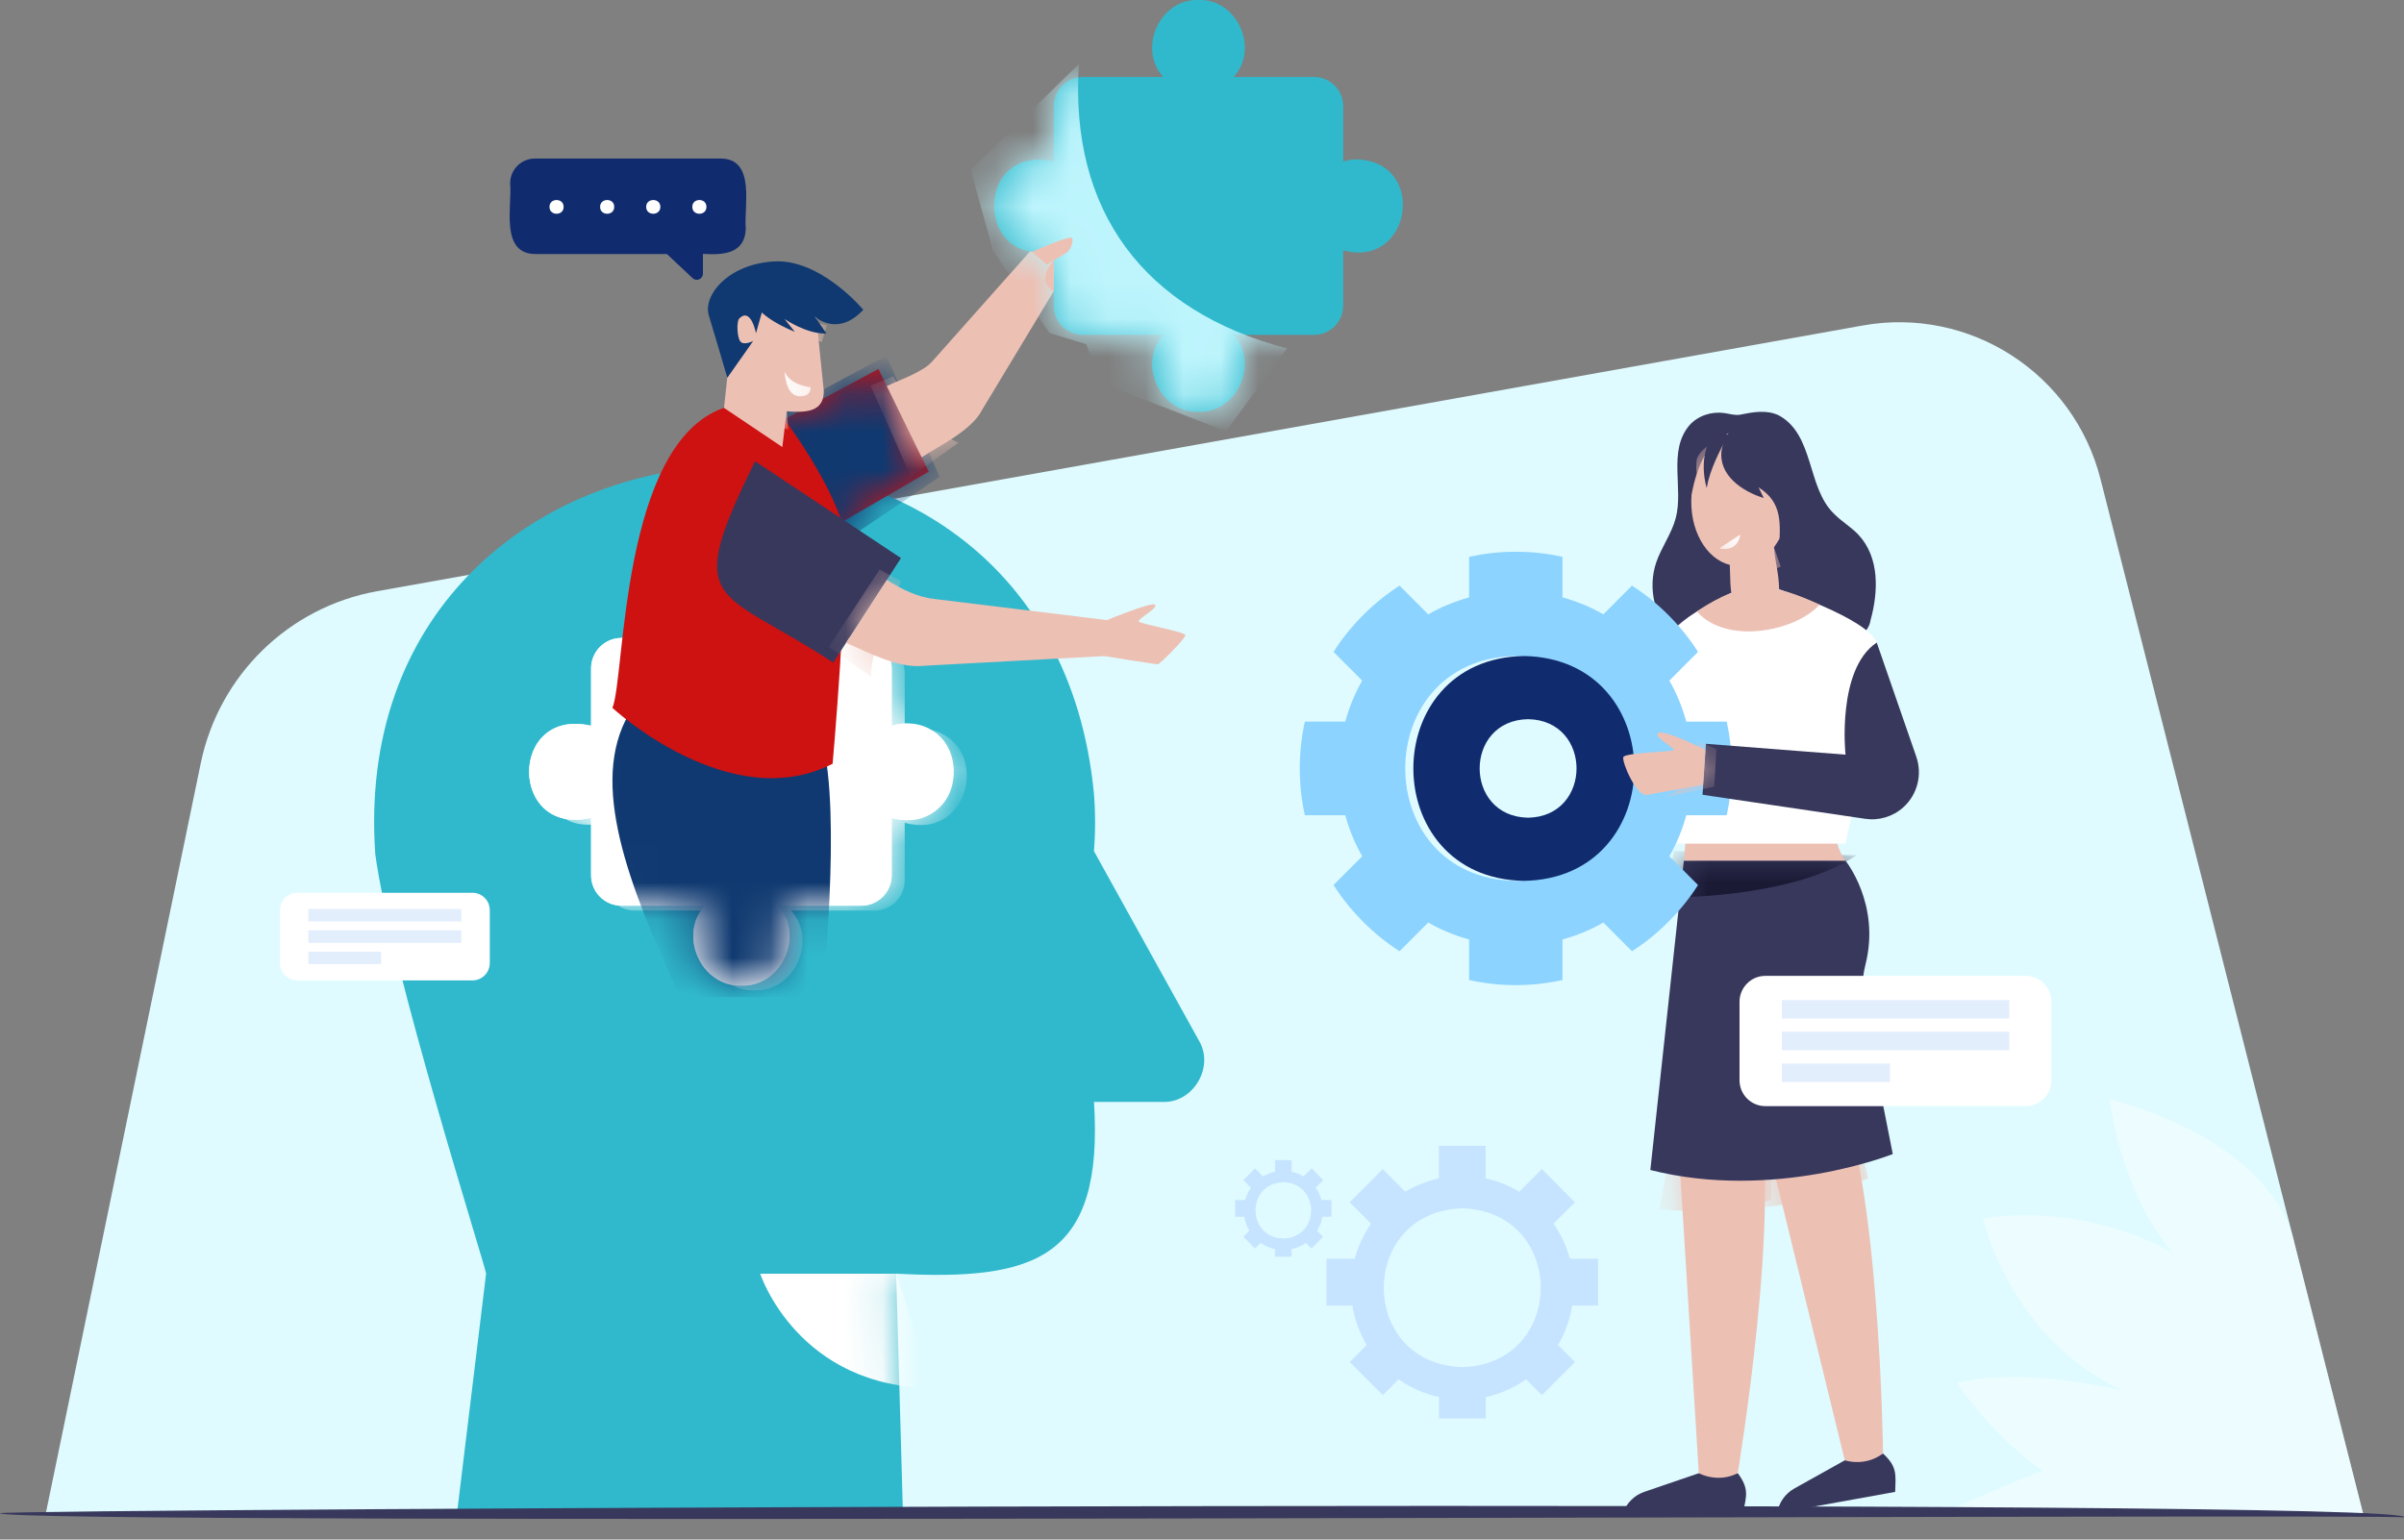 <svg width="64" height="41" viewBox="0 0 64 41" fill="none" xmlns="http://www.w3.org/2000/svg">
<rect x="0" y="0" width="64" height="41" fill="#808080" stroke="none"/>
<g id="Frame" clip-path="url(#clip0_5_1454)">
<path id="Vector" d="M1.22 40.298H62.909L55.921 12.76C55.206 9.943 52.445 8.158 49.592 8.668L10.038 15.745C7.686 16.166 5.828 17.983 5.344 20.328L1.22 40.298Z" fill="#DFFBFF"/>
<g id="Group">
<g id="Group_2">
<g id="Group_3">
<path id="Vector_2" d="M31.918 27.711L29.123 22.666C29.164 22.161 29.164 21.639 29.123 21.134C27.913 8.509 9.11 10.037 9.99 22.741C10.393 25.76 12.936 33.761 12.941 33.918L12.176 40.218H24.036L23.858 33.918C27.586 34.117 29.387 33.509 29.125 29.345H30.962C31.772 29.371 32.336 28.411 31.918 27.711ZM24.127 21.841C23.99 21.841 23.861 21.82 23.739 21.781V23.309C23.739 23.756 23.377 24.119 22.931 24.119H20.711C21.425 24.899 20.811 26.282 19.737 26.246C18.666 26.282 18.05 24.899 18.764 24.119H16.544C16.098 24.119 15.736 23.756 15.736 23.309V21.781C13.536 22.286 13.536 18.82 15.736 19.327V17.8C15.736 17.352 16.098 16.989 16.544 16.989H18.764C18.05 16.209 18.663 14.826 19.737 14.862C20.809 14.826 21.425 16.209 20.711 16.989H22.931C23.377 16.989 23.739 17.352 23.739 17.8V19.327C25.621 18.808 26.078 21.764 24.127 21.841Z" fill="#30B9CC"/>
<g id="Clip path group">
<mask id="mask0_5_1454" style="mask-type:luminance" maskUnits="userSpaceOnUse" x="9" y="12" width="24" height="29">
<g id="XMLID_18_">
<path id="Vector_3" d="M31.918 27.711L29.123 22.666C29.164 22.161 29.164 21.639 29.123 21.134C27.913 8.509 9.11 10.037 9.99 22.741C10.393 25.76 12.936 33.761 12.941 33.918L12.176 40.218H24.036L23.858 33.918C27.586 34.117 29.387 33.509 29.125 29.345H30.962C31.772 29.371 32.336 28.411 31.918 27.711ZM24.127 21.841C23.99 21.841 23.861 21.82 23.739 21.781V23.309C23.739 23.756 23.377 24.119 22.931 24.119H20.711C21.425 24.899 20.811 26.282 19.737 26.246C18.666 26.282 18.05 24.899 18.764 24.119H16.544C16.098 24.119 15.736 23.756 15.736 23.309V21.781C13.536 22.286 13.536 18.82 15.736 19.327V17.8C15.736 17.352 16.098 16.989 16.544 16.989H18.764C18.05 16.209 18.663 14.826 19.737 14.862C20.809 14.826 21.425 16.209 20.711 16.989H22.931C23.377 16.989 23.739 17.352 23.739 17.8V19.327C25.621 18.808 26.078 21.764 24.127 21.841Z" fill="white"/>
</g>
</mask>
<g mask="url(#mask0_5_1454)">
<path id="Vector_4" d="M23.858 33.92H20.238C20.238 33.92 21.233 36.966 24.88 36.966L23.858 33.92Z" fill="white"/>
</g>
</g>
</g>
<g id="Group_4">
<path id="Vector_5" d="M24.127 19.267C23.99 19.267 23.861 19.289 23.739 19.327V17.8C23.739 17.352 23.377 16.989 22.931 16.989H20.711C21.425 16.209 20.811 14.826 19.738 14.862C18.666 14.826 18.05 16.209 18.764 16.989H16.544C16.098 16.989 15.736 17.352 15.736 17.8V19.327C13.536 18.822 13.536 22.289 15.736 21.781V23.309C15.736 23.756 16.098 24.119 16.544 24.119H18.764C18.05 24.899 18.663 26.282 19.738 26.246C20.809 26.282 21.425 24.899 20.711 24.119H22.931C23.377 24.119 23.739 23.756 23.739 23.309V21.781C25.621 22.301 26.078 19.344 24.127 19.267Z" fill="white"/>
<g id="Clip path group_2">
<mask id="mask1_5_1454" style="mask-type:luminance" maskUnits="userSpaceOnUse" x="14" y="14" width="12" height="13">
<g id="XMLID_19_">
<path id="Vector_6" d="M24.127 19.267C23.99 19.267 23.861 19.289 23.739 19.327V17.8C23.739 17.352 23.377 16.989 22.931 16.989H20.711C21.425 16.209 20.811 14.826 19.738 14.862C18.666 14.826 18.05 16.209 18.764 16.989H16.544C16.098 16.989 15.736 17.352 15.736 17.8V19.327C13.536 18.822 13.536 22.289 15.736 21.781V23.309C15.736 23.756 16.098 24.119 16.544 24.119H18.764C18.05 24.899 18.663 26.282 19.738 26.246C20.809 26.282 21.425 24.899 20.711 24.119H22.931C23.377 24.119 23.739 23.756 23.739 23.309V21.781C25.621 22.301 26.078 19.344 24.127 19.267Z" fill="white"/>
</g>
</mask>
<g mask="url(#mask1_5_1454)">
<path id="Vector_7" d="M24.475 19.397C24.338 19.397 24.209 19.419 24.086 19.457V17.93C24.086 17.482 23.724 17.119 23.278 17.119H21.058C21.773 16.339 21.159 14.956 20.085 14.992C19.014 14.956 18.397 16.339 19.112 17.119H16.892C16.446 17.119 16.084 17.482 16.084 17.93V19.457C13.883 18.952 13.883 22.419 16.084 21.911V23.439C16.084 23.886 16.446 24.249 16.892 24.249H19.112C18.397 25.029 19.011 26.412 20.085 26.376C21.157 26.412 21.773 25.029 21.058 24.249H23.278C23.724 24.249 24.086 23.886 24.086 23.439V21.911C25.971 22.43 26.429 19.476 24.475 19.397Z" fill="white"/>
</g>
</g>
<g id="Clip path group_3">
<mask id="mask2_5_1454" style="mask-type:luminance" maskUnits="userSpaceOnUse" x="14" y="14" width="12" height="13">
<g id="XMLID_19__2">
<path id="Vector_8" d="M24.127 19.267C23.99 19.267 23.861 19.289 23.739 19.327V17.8C23.739 17.352 23.377 16.989 22.931 16.989H20.711C21.425 16.209 20.811 14.826 19.738 14.862C18.666 14.826 18.05 16.209 18.764 16.989H16.544C16.098 16.989 15.736 17.352 15.736 17.8V19.327C13.536 18.822 13.536 22.289 15.736 21.781V23.309C15.736 23.756 16.098 24.119 16.544 24.119H18.764C18.05 24.899 18.663 26.282 19.738 26.246C20.809 26.282 21.425 24.899 20.711 24.119H22.931C23.377 24.119 23.739 23.756 23.739 23.309V21.781C25.621 22.301 26.078 19.344 24.127 19.267Z" fill="white"/>
</g>
</mask>
<g mask="url(#mask2_5_1454)">
<path id="Vector_9" d="M16.748 19.005C15.672 20.85 16.722 23.542 18.102 26.552H21.888C21.888 26.552 22.411 21.682 21.888 19.729L16.748 19.005Z" fill="#0F3970"/>
</g>
</g>
</g>
</g>
</g>
<g id="Group_5">
<g id="Group_6">
<path id="Vector_10" d="M44.974 11.328C44.397 12.014 44.824 13.003 44.612 13.797C44.502 14.215 44.229 14.574 44.09 14.985C43.862 15.663 44.049 16.462 44.555 16.967C45.377 17.776 46.643 17.718 47.7 17.516C48.288 17.374 49.697 17.225 49.798 16.517C50.007 15.764 50.043 14.848 49.477 14.242C49.278 14.03 49.017 13.883 48.815 13.671C48.103 12.974 48.3 11.579 47.36 11.064C47.032 10.903 46.662 10.975 46.322 11.044C46.176 11.066 46.041 11.018 45.898 10.999C45.564 10.953 45.202 11.069 44.974 11.328Z" fill="#38385D"/>
</g>
<g id="Group_7">
<g id="Group_8">
<path id="Vector_11" d="M45.229 39.232L43.773 39.73C43.507 39.821 43.299 40.031 43.208 40.295H46.398C46.502 39.831 46.566 39.641 46.264 39.232H45.229Z" fill="#38385D"/>
<g id="Group_9">
<path id="Vector_12" d="M46.262 39.232C46.262 39.232 47.463 32.051 46.777 29.462L44.627 29.554L45.226 39.234C45.229 39.232 45.722 39.508 46.262 39.232Z" fill="#EDC0B4"/>
<g id="Clip path group_4">
<mask id="mask3_5_1454" style="mask-type:luminance" maskUnits="userSpaceOnUse" x="44" y="29" width="3" height="11">
<g id="XMLID_22_">
<path id="Vector_13" d="M46.262 39.232C46.262 39.232 47.463 32.051 46.777 29.462L44.627 29.554L45.226 39.234C45.229 39.232 45.722 39.508 46.262 39.232Z" fill="white"/>
</g>
</mask>
<g mask="url(#mask3_5_1454)">
<path id="Vector_14" d="M44.178 32.2C44.178 32.2 45.161 32.383 47.166 31.955L47.113 30.482L44.485 30.523L44.178 32.2Z" fill="#EDC0B4"/>
</g>
</g>
</g>
</g>
<g id="Group_10">
<path id="Vector_15" d="M49.112 38.89L47.77 39.639C47.525 39.776 47.355 40.019 47.312 40.298L50.453 39.73C50.472 39.249 50.505 39.059 50.131 38.708L49.112 38.89Z" fill="#38385D"/>
<g id="Group_11">
<path id="Vector_16" d="M50.131 38.705C50.131 38.705 50.043 31.425 48.911 28.998L46.811 29.47L49.112 38.888C49.112 38.89 49.647 39.073 50.131 38.705Z" fill="#EDC0B4"/>
<g id="Clip path group_5">
<mask id="mask4_5_1454" style="mask-type:luminance" maskUnits="userSpaceOnUse" x="46" y="28" width="5" height="11">
<g id="XMLID_23_">
<path id="Vector_17" d="M50.131 38.705C50.131 38.705 50.043 31.425 48.911 28.998L46.811 29.47L49.112 38.888C49.112 38.89 49.647 39.073 50.131 38.705Z" fill="white"/>
</g>
</mask>
<g mask="url(#mask4_5_1454)">
<path id="Vector_18" d="M46.835 32.154C46.835 32.154 47.834 32.159 49.731 31.38L49.417 29.941L46.84 30.449L46.835 32.154Z" fill="#EDC0B4"/>
</g>
</g>
</g>
</g>
<g id="Group_12">
<path id="Vector_19" d="M44.828 22.919H49.129C49.129 22.919 50.069 24.071 49.664 25.683C49.563 26.085 49.553 26.501 49.633 26.908L50.39 30.733C50.39 30.733 47.238 31.993 43.936 31.158L44.828 22.919Z" fill="#38385D"/>
<g id="Clip path group_6">
<mask id="mask5_5_1454" style="mask-type:luminance" maskUnits="userSpaceOnUse" x="43" y="22" width="8" height="10">
<g id="XMLID_24_">
<path id="Vector_20" d="M44.828 22.919H49.129C49.129 22.919 50.069 24.071 49.664 25.683C49.563 26.085 49.553 26.501 49.633 26.908L50.39 30.733C50.39 30.733 47.238 31.993 43.936 31.158L44.828 22.919Z" fill="white"/>
</g>
</mask>
<g mask="url(#mask5_5_1454)">
<path id="Vector_21" d="M44.296 23.903C44.296 23.903 47.681 23.961 49.422 22.777L44.567 22.662L44.296 23.903Z" fill="#1A1A35"/>
</g>
</g>
</g>
<path id="Vector_22" d="M44.907 22.012L44.828 22.919H49.129C49.129 22.919 48.841 22.568 48.858 22.012H44.907Z" fill="#EDC0B4"/>
<path id="Vector_23" d="M47.369 15.695C47.369 15.695 49.712 16.465 49.963 17.112C50.215 17.759 49.129 22.467 49.129 22.467H44.627C44.627 22.467 44.205 17.805 44.195 17.429C44.176 16.623 46.116 15.777 46.116 15.777L47.369 15.695Z" fill="white"/>
<g id="Group_13">
<g id="Group_14">
<path id="Vector_24" d="M45.032 13.183C45.655 9.719 48.892 12.226 47.228 14.574C47.254 15.151 47.707 16.303 46.796 16.421C45.979 16.46 46.082 15.603 46.051 15.043C45.408 14.882 44.965 14.092 45.032 13.183Z" fill="#EDC0B4"/>
<g id="Clip path group_7">
<mask id="mask6_5_1454" style="mask-type:luminance" maskUnits="userSpaceOnUse" x="45" y="11" width="3" height="6">
<g id="XMLID_25_">
<path id="Vector_25" d="M45.032 13.183C45.655 9.719 48.892 12.226 47.228 14.574C47.254 15.151 47.707 16.303 46.796 16.421C45.979 16.46 46.082 15.603 46.051 15.043C45.408 14.882 44.965 14.092 45.032 13.183Z" fill="white"/>
</g>
</mask>
<g mask="url(#mask6_5_1454)">
<path id="Vector_26" d="M47.226 14.574C47.226 14.574 46.861 14.999 46.224 15.04C46.224 15.04 46.928 15.298 47.408 15.093L47.226 14.574Z" fill="#EDC0B4"/>
</g>
</g>
<g id="Clip path group_8">
<mask id="mask7_5_1454" style="mask-type:luminance" maskUnits="userSpaceOnUse" x="45" y="11" width="3" height="6">
<g id="XMLID_25__2">
<path id="Vector_27" d="M45.032 13.183C45.655 9.719 48.892 12.226 47.228 14.574C47.254 15.151 47.707 16.303 46.796 16.421C45.979 16.46 46.082 15.603 46.051 15.043C45.408 14.882 44.965 14.092 45.032 13.183Z" fill="white"/>
</g>
</mask>
<g mask="url(#mask7_5_1454)">
<path id="Vector_28" d="M45.782 14.607C45.758 14.603 46.327 14.237 46.327 14.237C46.327 14.237 46.298 14.701 45.782 14.607Z" fill="white"/>
</g>
</g>
<g id="Clip path group_9">
<mask id="mask8_5_1454" style="mask-type:luminance" maskUnits="userSpaceOnUse" x="45" y="11" width="3" height="6">
<g id="XMLID_25__3">
<path id="Vector_29" d="M45.032 13.183C45.655 9.719 48.892 12.226 47.228 14.574C47.254 15.151 47.707 16.303 46.796 16.421C45.979 16.46 46.082 15.603 46.051 15.043C45.408 14.882 44.965 14.092 45.032 13.183Z" fill="white"/>
</g>
</mask>
<g mask="url(#mask8_5_1454)">
<path id="Vector_30" d="M45.176 12.209C45.176 12.209 45.02 12.933 45.634 13.388C45.634 13.388 45.603 12.919 45.766 12.522C46.06 13.51 47.082 13.08 47.501 13.725C47.501 13.725 47.334 12.928 46.969 12.654C46.605 12.38 46.06 11.694 46.06 11.694C46.06 11.694 45.387 11.725 45.176 12.209Z" fill="#EDC0B4"/>
</g>
</g>
</g>
<path id="Vector_31" d="M45.176 16.284C45.965 17.186 47.815 16.811 48.439 16.101C47.204 15.526 46.446 15.416 45.176 16.284Z" fill="#EDC0B4"/>
</g>
<g id="Group_15">
<g id="Group_16">
<path id="Vector_32" d="M45.969 21.711C46.149 20.891 46.149 20.037 45.969 19.217H44.893C44.788 18.832 44.636 18.464 44.442 18.125L45.205 17.36C44.768 16.669 44.135 16.034 43.447 15.596L42.685 16.361C42.347 16.166 41.983 16.015 41.597 15.909V14.829C40.779 14.648 39.928 14.648 39.111 14.829V15.909C38.727 16.015 38.36 16.166 38.022 16.361L37.26 15.596C36.572 16.034 35.939 16.669 35.502 17.36L36.265 18.125C36.071 18.464 35.92 18.829 35.814 19.217H34.738C34.558 20.037 34.558 20.891 34.738 21.711H35.814C35.92 22.096 36.071 22.464 36.265 22.803L35.502 23.569C35.939 24.259 36.572 24.894 37.26 25.332L38.022 24.567C38.36 24.762 38.725 24.913 39.111 25.019V26.099C39.928 26.28 40.779 26.28 41.597 26.099V25.019C41.98 24.913 42.347 24.762 42.685 24.567L43.447 25.332C44.135 24.894 44.768 24.259 45.205 23.569L44.442 22.803C44.636 22.464 44.788 22.099 44.893 21.711H45.969ZM40.352 23.458C36.43 23.39 36.43 17.538 40.352 17.47C44.275 17.538 44.275 23.39 40.352 23.458Z" fill="#8CD3FF"/>
<g id="Clip path group_10">
<mask id="mask9_5_1454" style="mask-type:luminance" maskUnits="userSpaceOnUse" x="34" y="14" width="13" height="13">
<g id="XMLID_26_">
<path id="Vector_33" d="M45.969 21.711C46.149 20.891 46.149 20.037 45.969 19.217H44.893C44.788 18.832 44.636 18.464 44.442 18.125L45.205 17.36C44.768 16.669 44.135 16.034 43.447 15.596L42.685 16.361C42.347 16.166 41.983 16.015 41.597 15.909V14.829C40.779 14.648 39.928 14.648 39.111 14.829V15.909C38.727 16.015 38.36 16.166 38.022 16.361L37.26 15.596C36.572 16.034 35.939 16.669 35.502 17.36L36.265 18.125C36.071 18.464 35.92 18.829 35.814 19.217H34.738C34.558 20.037 34.558 20.891 34.738 21.711H35.814C35.92 22.096 36.071 22.464 36.265 22.803L35.502 23.569C35.939 24.259 36.572 24.894 37.26 25.332L38.022 24.567C38.36 24.762 38.725 24.913 39.111 25.019V26.099C39.928 26.28 40.779 26.28 41.597 26.099V25.019C41.98 24.913 42.347 24.762 42.685 24.567L43.447 25.332C44.135 24.894 44.768 24.259 45.205 23.569L44.442 22.803C44.636 22.464 44.788 22.099 44.893 21.711H45.969ZM40.352 23.458C36.43 23.39 36.43 17.538 40.352 17.47C44.275 17.538 44.275 23.39 40.352 23.458Z" fill="white"/>
</g>
</mask>
<g mask="url(#mask9_5_1454)">
<path id="Vector_34" d="M43.478 20.85C43.478 20.85 43.57 21.331 43.848 21.367C44.126 21.403 45.559 21.004 45.559 21.004L45.538 20.585L43.478 20.85Z" fill="#8CD3FF"/>
</g>
</g>
</g>
<path id="Vector_35" d="M40.568 17.47C36.646 17.538 36.646 23.39 40.568 23.458C44.49 23.39 44.49 17.538 40.568 17.47ZM40.681 21.776C38.962 21.747 38.962 19.18 40.681 19.152C42.402 19.18 42.4 21.747 40.681 21.776Z" fill="#102B6E"/>
</g>
<path id="Vector_36" d="M49.963 17.112L51.016 20.152C51.181 20.629 51.047 21.156 50.675 21.495C50.397 21.747 50.023 21.86 49.654 21.805L45.325 21.165L45.416 19.808L49.132 20.097C49.129 20.095 48.894 17.821 49.963 17.112Z" fill="#38385D"/>
<g id="Group_17">
<path id="Vector_37" d="M45.401 19.972C45.401 19.972 44.418 19.467 44.174 19.513C43.929 19.561 44.579 19.917 44.56 19.972C44.538 20.025 43.265 20.042 43.217 20.16C43.169 20.28 43.56 21.213 43.845 21.168C44.131 21.12 45.339 20.896 45.339 20.896L45.401 19.972Z" fill="#EDC0B4"/>
<g id="Clip path group_11">
<mask id="mask10_5_1454" style="mask-type:luminance" maskUnits="userSpaceOnUse" x="43" y="19" width="3" height="3">
<g id="XMLID_27_">
<path id="Vector_38" d="M45.401 19.972C45.401 19.972 44.418 19.467 44.174 19.513C43.929 19.561 44.579 19.917 44.56 19.972C44.538 20.025 43.265 20.042 43.217 20.16C43.169 20.28 43.56 21.213 43.845 21.168C44.131 21.12 45.339 20.896 45.339 20.896L45.401 19.972Z" fill="white"/>
</g>
</mask>
<g mask="url(#mask10_5_1454)">
<path id="Vector_39" d="M45.212 19.736C45.145 20.624 45.178 20.747 44.366 21.223L45.636 20.949L45.696 19.948L45.212 19.736Z" fill="#EDC0B4"/>
</g>
</g>
</g>
</g>
<path id="Vector_40" d="M45.835 11.98C45.734 12.654 46.389 13.089 46.955 13.263C46.909 13.169 46.864 13.075 46.818 12.979C47.473 13.395 47.389 13.953 47.367 14.634C48.304 14.028 48.261 12.548 47.552 11.781C47.245 11.456 46.787 11.247 46.339 11.275C46.051 11.372 45.881 11.697 45.835 11.98Z" fill="#38385D"/>
<path id="Vector_41" d="M45.811 11.42C45.315 11.749 45.288 12.464 45.435 12.995C45.528 12.49 45.763 12.048 46.001 11.595C45.941 11.543 45.871 11.475 45.811 11.42Z" fill="#38385D"/>
</g>
<g id="Group_18">
<g id="Group_19">
<g id="Group_20">
<g id="Group_21">
<g id="Group_22">
<path id="Vector_42" d="M19.277 10.859L20.826 11.196L23.386 9.827L24.726 12.56L22.468 13.873C22.588 15.596 22.166 20.34 22.166 20.34C19.414 21.74 16.304 18.851 16.304 18.851C16.647 18.05 16.508 11.812 19.277 10.859Z" fill="#CE1111"/>
<g id="Clip path group_12">
<mask id="mask11_5_1454" style="mask-type:luminance" maskUnits="userSpaceOnUse" x="16" y="9" width="9" height="12">
<g id="XMLID_28_">
<path id="Vector_43" d="M19.277 10.859L20.826 11.196L23.386 9.827L24.726 12.56L22.468 13.873C22.588 15.596 22.166 20.34 22.166 20.34C19.414 21.74 16.304 18.851 16.304 18.851C16.647 18.05 16.508 11.812 19.277 10.859Z" fill="white"/>
</g>
</mask>
<g mask="url(#mask11_5_1454)">
<path id="Vector_44" d="M20.761 10.996C20.761 10.996 22.365 13.084 22.511 14.388L25.016 12.7L23.597 9.469L20.761 10.996Z" fill="#0F3970"/>
</g>
</g>
</g>
<g id="Group_23">
<g id="Group_24">
<g id="Group_25">
<g id="Group_26">
<path id="Vector_45" d="M20.828 11.906L20.943 10.953C21.394 10.984 21.943 11.006 21.931 10.402L21.701 8.167L19.565 8.148L19.275 10.862L20.828 11.906Z" fill="#EDC0B4"/>
<g id="Clip path group_13">
<mask id="mask12_5_1454" style="mask-type:luminance" maskUnits="userSpaceOnUse" x="19" y="8" width="3" height="4">
<g id="XMLID_29_">
<path id="Vector_46" d="M20.828 11.906L20.943 10.953C21.394 10.984 21.943 11.006 21.931 10.402L21.701 8.167L19.565 8.148L19.275 10.862L20.828 11.906Z" fill="white"/>
</g>
</mask>
<g mask="url(#mask12_5_1454)">
<path id="Vector_47" d="M20.946 10.951C20.946 10.951 20.488 10.859 20.313 10.366C20.313 10.366 20.272 11.259 20.984 11.439L20.946 10.951Z" fill="#EDC0B4"/>
</g>
</g>
<g id="Clip path group_14">
<mask id="mask13_5_1454" style="mask-type:luminance" maskUnits="userSpaceOnUse" x="19" y="8" width="3" height="4">
<g id="XMLID_29__2">
<path id="Vector_48" d="M20.828 11.906L20.943 10.953C21.394 10.984 21.943 11.006 21.931 10.402L21.701 8.167L19.565 8.148L19.275 10.862L20.828 11.906Z" fill="white"/>
</g>
</mask>
<g mask="url(#mask13_5_1454)">
<path id="Vector_49" d="M21.579 10.311C21.559 10.311 21.042 10.26 20.888 9.899C20.888 9.899 20.912 10.532 21.265 10.551C21.617 10.573 21.579 10.311 21.579 10.311Z" fill="white"/>
</g>
</g>
<g id="Clip path group_15">
<mask id="mask14_5_1454" style="mask-type:luminance" maskUnits="userSpaceOnUse" x="19" y="8" width="3" height="4">
<g id="XMLID_29__3">
<path id="Vector_50" d="M20.828 11.906L20.943 10.953C21.394 10.984 21.943 11.006 21.931 10.402L21.701 8.167L19.565 8.148L19.275 10.862L20.828 11.906Z" fill="white"/>
</g>
</mask>
<g mask="url(#mask14_5_1454)">
<path id="Vector_51" d="M21.878 9.108C21.878 9.108 21.428 8.961 21.25 8.805L21.483 9.144C21.483 9.144 20.804 9.074 20.433 8.591L20.128 8.872L20.251 8.196L22.013 8.665L21.878 9.108Z" fill="#EDC0B4"/>
</g>
</g>
</g>
</g>
</g>
<path id="Vector_52" d="M20.282 8.321C20.282 8.321 20.521 8.576 21.159 8.836L20.886 8.494C20.886 8.494 21.468 8.899 22.001 8.882L21.691 8.429C21.691 8.429 22.288 8.995 22.983 8.249C22.983 8.249 21.852 6.892 20.61 6.962C19.371 7.032 18.707 7.876 18.872 8.405C18.954 8.663 19.363 10.06 19.363 10.06L20.052 9.081C20.052 9.081 19.817 9.202 19.718 9.103C19.62 9.004 19.603 8.557 19.682 8.48C19.994 8.172 20.126 8.875 20.126 8.875L20.282 8.321Z" fill="#0F3970"/>
</g>
</g>
</g>
</g>
<path id="Vector_53" d="M20.102 12.283L23.986 14.862L22.183 17.646C19.097 15.622 18.162 16.221 20.102 12.283Z" fill="#38385D"/>
<g id="Group_27">
<g id="Group_28">
<path id="Vector_54" d="M23.609 10.282C23.945 10.116 24.583 9.907 24.829 9.613L27.704 6.377L28.421 7.145L26.146 10.915C25.865 11.466 25.031 11.855 24.537 12.178L23.609 10.282Z" fill="#EDC0B4"/>
<g id="Clip path group_16">
<mask id="mask15_5_1454" style="mask-type:luminance" maskUnits="userSpaceOnUse" x="23" y="6" width="6" height="7">
<g id="XMLID_30_">
<path id="Vector_55" d="M23.609 10.282C23.945 10.116 24.583 9.907 24.829 9.613L27.704 6.377L28.421 7.145L26.146 10.915C25.865 11.466 25.031 11.855 24.537 12.178L23.609 10.282Z" fill="white"/>
</g>
</mask>
<g mask="url(#mask15_5_1454)">
<path id="Vector_56" d="M23.779 10.024C23.779 10.024 24.532 11.335 25.515 11.793L24.252 12.697L23.175 10.267L23.779 10.024Z" fill="#EDC0B4"/>
</g>
</g>
</g>
<g id="Group_29">
<path id="Vector_57" d="M36.133 4.244C36.001 4.244 35.877 4.265 35.759 4.301V2.829C35.759 2.398 35.411 2.05 34.982 2.05H32.844C33.532 1.299 32.94 -0.036 31.907 -1.56946e-05C30.873 -0.036 30.281 1.299 30.969 2.05H28.831C28.402 2.05 28.054 2.398 28.054 2.829V4.301C25.932 3.813 25.935 7.154 28.054 6.666V8.138C28.054 8.569 28.402 8.918 28.831 8.918H30.969C30.281 9.668 30.873 11.004 31.907 10.967C32.94 11.004 33.532 9.668 32.844 8.918H34.982C35.411 8.918 35.759 8.569 35.759 8.138V6.666C37.574 7.167 38.013 4.318 36.133 4.244Z" fill="#30B9CC"/>
<g id="Clip path group_17">
<mask id="mask16_5_1454" style="mask-type:luminance" maskUnits="userSpaceOnUse" x="26" y="-1" width="12" height="12">
<g id="XMLID_31_">
<path id="Vector_58" d="M36.133 4.244C36.001 4.244 35.877 4.265 35.759 4.301V2.829C35.759 2.398 35.411 2.05 34.982 2.05H32.844C33.532 1.299 32.94 -0.036 31.907 -1.56946e-05C30.873 -0.036 30.281 1.299 30.969 2.05H28.831C28.402 2.05 28.054 2.398 28.054 2.829V4.301C25.932 3.813 25.935 7.154 28.054 6.666V8.138C28.054 8.569 28.402 8.918 28.831 8.918H30.969C30.281 9.668 30.873 11.004 31.907 10.967C32.94 11.004 33.532 9.668 32.844 8.918H34.982C35.411 8.918 35.759 8.569 35.759 8.138V6.666C37.574 7.167 38.013 4.318 36.133 4.244Z" fill="white"/>
</g>
</mask>
<g mask="url(#mask16_5_1454)">
<path id="Vector_59" d="M28.723 1.703C28.464 5.622 30.456 8.278 34.263 9.279L32.638 11.487L29.265 10.178L28.919 9.166L27.939 8.87L26.441 6.69L25.841 4.523L28.723 1.703Z" fill="#BEF5FD"/>
</g>
</g>
</g>
<path id="Vector_60" d="M27.476 6.709C27.476 6.709 28.454 6.269 28.531 6.334C28.61 6.399 28.478 6.676 28.421 6.709C28.363 6.743 27.869 7.051 27.869 7.051L27.476 6.709Z" fill="#EDC0B4"/>
<path id="Vector_61" d="M28.052 6.938C28.052 6.938 27.546 7.436 28.052 7.761V6.938Z" fill="#EDC0B4"/>
</g>
<g id="Group_30">
<g id="Group_31">
<path id="Vector_62" d="M23.609 15.444C23.995 15.687 24.427 15.906 24.887 15.952L29.574 16.527L29.471 17.468L24.592 17.73C23.914 17.807 23.132 17.381 22.526 17.119L23.609 15.444Z" fill="#EDC0B4"/>
<g id="Clip path group_18">
<mask id="mask17_5_1454" style="mask-type:luminance" maskUnits="userSpaceOnUse" x="22" y="15" width="8" height="3">
<g id="XMLID_32_">
<path id="Vector_63" d="M23.609 15.444C23.995 15.687 24.427 15.906 24.887 15.952L29.574 16.527L29.471 17.468L24.592 17.73C23.914 17.807 23.132 17.381 22.526 17.119L23.609 15.444Z" fill="white"/>
</g>
</mask>
<g mask="url(#mask17_5_1454)">
<path id="Vector_64" d="M22.449 17.499C22.238 17.35 22.063 17.227 22.063 17.227L23.418 15.168L23.988 15.478C23.988 15.478 23.159 17.258 23.19 18.023C23.19 18.021 22.775 17.73 22.449 17.499Z" fill="#EDC0B4"/>
</g>
</g>
</g>
<path id="Vector_65" d="M29.468 16.515C29.468 16.515 30.696 16.005 30.753 16.108C30.813 16.212 30.286 16.481 30.315 16.549C30.343 16.616 31.549 16.825 31.556 16.914C31.564 17.003 30.88 17.682 30.828 17.689C30.775 17.696 29.408 17.473 29.408 17.473L29.468 16.515Z" fill="#EDC0B4"/>
</g>
</g>
<path id="Vector_66" opacity="0.43" d="M62.909 40.297L61.078 33.085C61.078 33.085 60.752 30.55 56.165 29.267C56.165 29.267 56.417 31.656 57.827 33.343C56.606 32.708 54.876 32.152 52.795 32.443C52.795 32.443 53.504 35.671 56.539 37.038C55.24 36.747 53.502 36.501 52.109 36.826C52.109 36.826 52.965 38.169 54.374 39.167C53.039 39.689 51.831 40.252 51.831 40.252H59.421L62.909 40.297Z" fill="white"/>
<path id="Vector_67" d="M63.995 40.411C63.88 40.298 -0.024 40.63 0.002 40.298C-0.156 40.182 64.698 39.872 63.995 40.411Z" fill="#38385C"/>
<g id="Group_32">
<path id="Vector_68" d="M19.196 4.222H14.24C13.876 4.222 13.581 4.518 13.581 4.884C13.639 5.466 13.303 6.75 14.24 6.765H17.755L18.438 7.407C18.541 7.506 18.714 7.431 18.714 7.287V6.762C19.239 6.791 19.821 6.772 19.855 6.101C19.797 5.521 20.131 4.234 19.196 4.222Z" fill="#102B6E"/>
<g id="Group_33">
<path id="Vector_69" d="M15.005 5.509C15.008 5.754 14.626 5.754 14.629 5.509C14.626 5.266 15.008 5.266 15.005 5.509Z" fill="white"/>
<path id="Vector_70" d="M16.352 5.509C16.355 5.754 15.974 5.754 15.976 5.509C15.974 5.266 16.357 5.266 16.352 5.509Z" fill="white"/>
<path id="Vector_71" d="M17.58 5.509C17.582 5.754 17.201 5.754 17.203 5.509C17.201 5.266 17.582 5.266 17.58 5.509Z" fill="white"/>
<path id="Vector_72" d="M18.807 5.509C18.81 5.754 18.428 5.754 18.431 5.509C18.428 5.266 18.81 5.266 18.807 5.509Z" fill="white"/>
</g>
</g>
<g id="Group_34">
<path id="Vector_73" d="M12.576 26.109H7.916C7.66 26.109 7.453 25.902 7.453 25.645V24.24C7.453 23.982 7.66 23.775 7.916 23.775H12.576C12.833 23.775 13.039 23.982 13.039 24.24V25.645C13.039 25.902 12.833 26.109 12.576 26.109Z" fill="white"/>
<g id="Group_35">
<path id="Vector_74" d="M12.282 24.206H8.209V24.538H12.282V24.206Z" fill="#E3EEFD"/>
<path id="Vector_75" d="M12.282 24.776H8.209V25.108H12.282V24.776Z" fill="#E3EEFD"/>
<path id="Vector_76" d="M10.146 25.344H8.209V25.676H10.146V25.344Z" fill="#E3EEFD"/>
</g>
</g>
<g id="Group_36">
<path id="Vector_77" d="M53.926 29.457H46.998C46.619 29.457 46.31 29.15 46.31 28.767V26.679C46.31 26.299 46.617 25.988 46.998 25.988H53.926C54.305 25.988 54.614 26.297 54.614 26.679V28.77C54.614 29.15 54.307 29.457 53.926 29.457Z" fill="white"/>
<g id="Group_37">
<path id="Vector_78" d="M53.49 26.631H47.437V27.124H53.49V26.631Z" fill="#E3EEFD"/>
<path id="Vector_79" d="M53.49 27.475H47.437V27.968H53.49V27.475Z" fill="#E3EEFD"/>
<path id="Vector_80" d="M50.318 28.322H47.437V28.815H50.318V28.322Z" fill="#E3EEFD"/>
</g>
</g>
<g id="Group_38" opacity="0.43">
<path id="Vector_81" d="M41.855 34.769H42.546V33.521H41.793C41.705 33.189 41.556 32.869 41.359 32.587L41.927 32.017L41.048 31.134L40.448 31.736C40.173 31.57 39.866 31.447 39.552 31.382V30.514H38.307V31.382C37.993 31.45 37.687 31.57 37.411 31.736L36.812 31.134L35.932 32.017L36.5 32.587C36.303 32.869 36.155 33.189 36.066 33.521H35.313V34.769H36.004C36.061 35.137 36.193 35.498 36.385 35.818L35.934 36.27L36.814 37.153L37.233 36.732C37.555 36.959 37.926 37.122 38.31 37.204V37.776H39.554V37.204C39.938 37.122 40.309 36.959 40.63 36.732L41.05 37.153L41.93 36.27L41.479 35.818C41.666 35.498 41.798 35.137 41.855 34.769ZM38.928 36.408C36.143 36.323 36.145 32.263 38.928 32.178C41.714 32.265 41.714 36.326 38.928 36.408Z" fill="#A4C4FF"/>
<path id="Vector_82" d="M35.203 32.402H35.447V31.959H35.181C35.15 31.841 35.097 31.729 35.028 31.63L35.229 31.428L34.918 31.115L34.704 31.329C34.606 31.271 34.498 31.228 34.385 31.204V30.896H33.944V31.204C33.834 31.228 33.724 31.271 33.625 31.329L33.412 31.115L33.1 31.428L33.302 31.63C33.232 31.729 33.179 31.844 33.148 31.959H32.882V32.402H33.127C33.148 32.532 33.194 32.66 33.261 32.775L33.1 32.936L33.412 33.249L33.561 33.1C33.673 33.179 33.808 33.237 33.942 33.266V33.468H34.383V33.266C34.52 33.237 34.651 33.179 34.764 33.1L34.913 33.249L35.224 32.936L35.064 32.775C35.136 32.66 35.184 32.532 35.203 32.402ZM34.165 32.982C33.179 32.958 33.179 31.507 34.165 31.483C35.153 31.507 35.15 32.958 34.165 32.982Z" fill="#A4C4FF"/>
</g>
</g>
<defs>
<clipPath id="clip0_5_1454">
<rect width="64" height="41" fill="white"/>
</clipPath>
</defs>
</svg>
